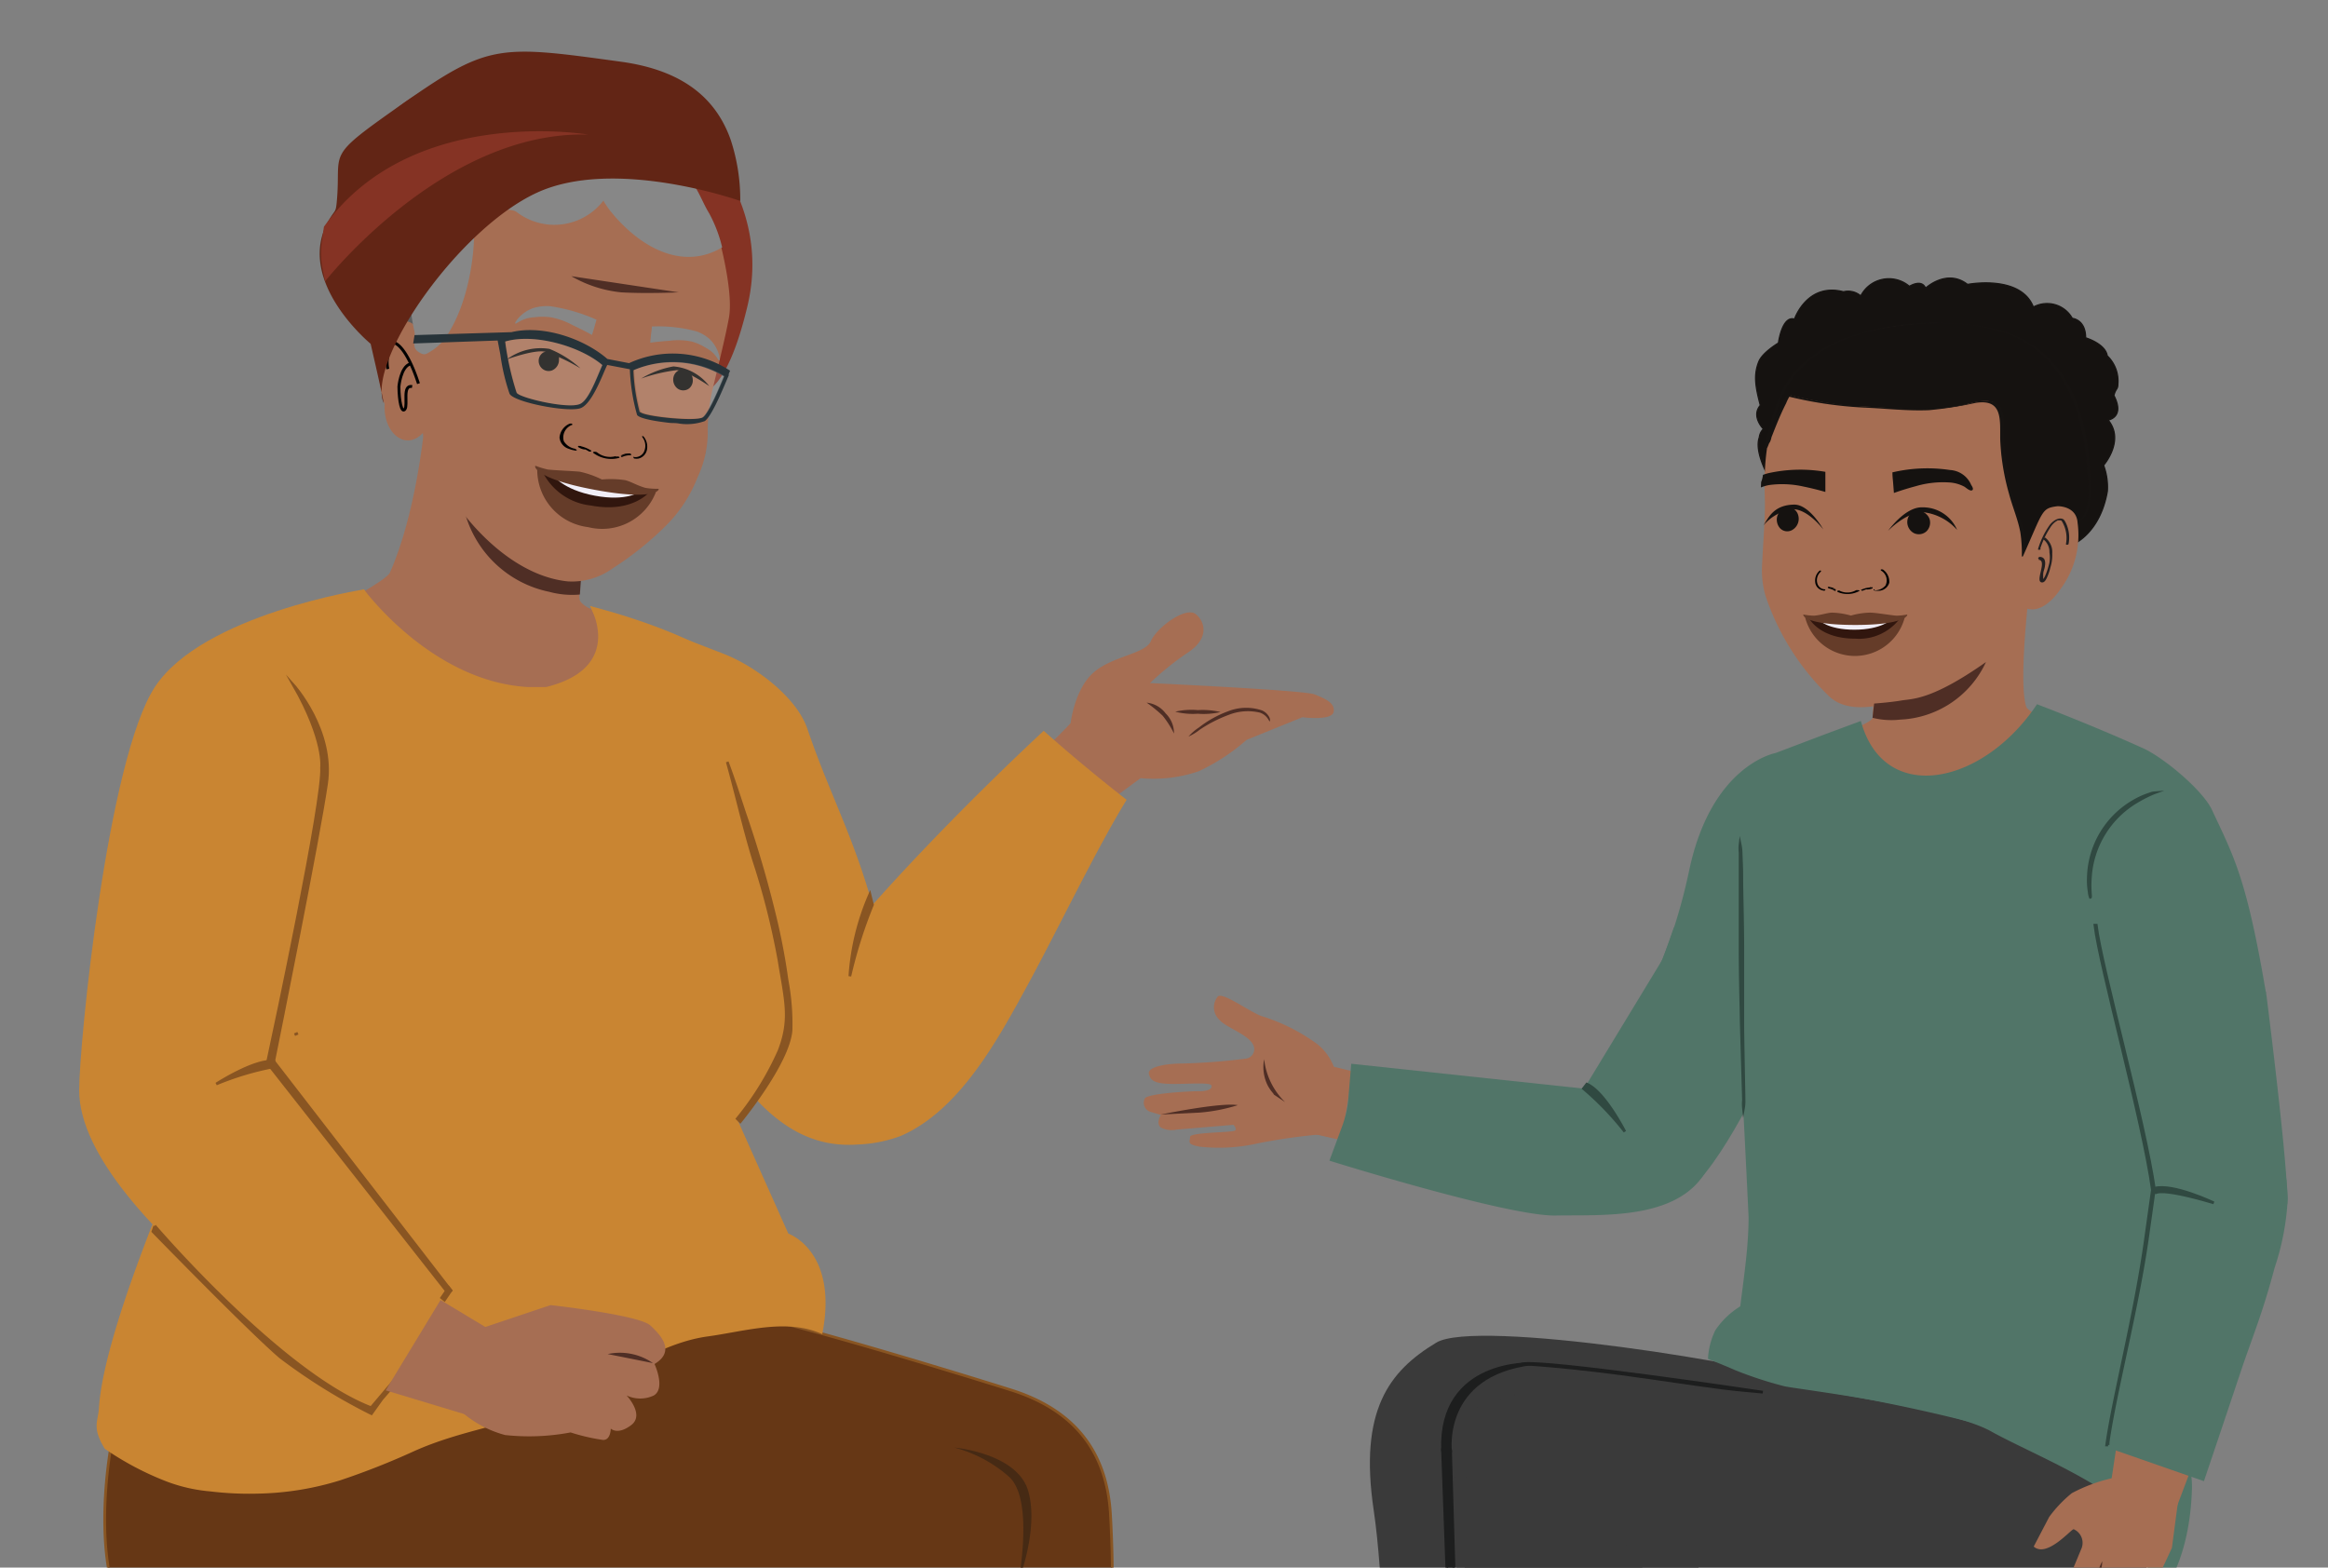 <svg id="Layer_1" data-name="Layer 1" xmlns="http://www.w3.org/2000/svg" xmlns:xlink="http://www.w3.org/1999/xlink" viewBox="0 0 205.83 138.61"><rect x="0" y="0" width="205.83" height="138.61" fill="#808080" stroke="none"/><defs><style>.cls-1,.cls-23{fill:none;}.cls-2{clip-path:url(#clip-path);}.cls-3{fill:#a66e53;}.cls-4{fill:#4f2e25;}.cls-5{fill:#517568;}.cls-6{fill:#3a3a3a;}.cls-7{fill:#1d1e1e;stroke:#1d1e1e;}.cls-13,.cls-15,.cls-16,.cls-17,.cls-23,.cls-7,.cls-8{stroke-miterlimit:10;}.cls-13,.cls-15,.cls-17,.cls-7{stroke-width:0.24px;}.cls-8,.cls-9{fill:#151210;}.cls-8{stroke:#161311;stroke-width:0.11px;}.cls-10{fill:#161311;}.cls-11{fill:#231f20;}.cls-12{fill:#010101;}.cls-13{fill:#304941;stroke:#304941;}.cls-14{fill:#c98532;}.cls-15{fill:#895522;}.cls-15,.cls-17{stroke:#895522;}.cls-16{fill:#993a2f;stroke:#993a2f;stroke-width:0.06px;}.cls-17{fill:#663715;}.cls-18{fill:#5e5f5f;}.cls-19{fill:#853324;}.cls-20{fill:#ec9a6f;}.cls-21{fill:#13110f;}.cls-22{fill:#878787;}.cls-23{stroke:#010101;stroke-width:0.26px;}.cls-24{fill:#273339;}.cls-25{fill:#fff;opacity:0.14;}.cls-26{fill:#622515;}.cls-27{fill:#462a14;}.cls-28{fill:#653c29;}.cls-29{fill:#31160e;}.cls-30{fill:#f1eef7;}</style><clipPath id="clip-path"><rect class="cls-1" x="-23.07" y="-2.37" width="247.03" height="141.16"/></clipPath></defs><g class="cls-2"><path class="cls-3" d="M119.58,94.73l-2.21-.54L116.11,99l.18,1.3,2.31.52C118.91,98.92,119.32,96.53,119.58,94.73Z"/><path class="cls-3" d="M118.21,96.68a4.78,4.78,0,0,0-1.72-4.34,16.63,16.63,0,0,0-5-2.51c-1.11-.43-3.45-2.17-3.83-1.7a1.5,1.5,0,0,0,.11,2c.62.79,3,1.43,3.12,2.56a.84.84,0,0,1-.76.92,55.44,55.44,0,0,1-5.55.43c-1.66,0-3.12.34-3,.9s.45.86,1.82.9,3.57-.17,3.7.13-.31.53-1.11.52-4.54.2-4.77.64a.84.84,0,0,0,.52,1.19l.9.27s-.47.73,0,1.11a2.09,2.09,0,0,0,1.41.18l5-.42s.3.28.17.49-4,.15-4,.58-.34.64.84.86a15.4,15.4,0,0,0,5.14-.29,51.57,51.57,0,0,1,5.42-.78Z"/><path class="cls-4" d="M109.44,97.72a15.21,15.21,0,0,1-3.4.66l-3.41.17S107.94,97.45,109.44,97.72Z"/><path class="cls-4" d="M111.77,93.66a3.62,3.62,0,0,0,.32,2.33c.28.52.56.74.53.79l1,.67A6.27,6.27,0,0,1,111.77,93.66Z"/><path class="cls-3" d="M180.23,45.78s-2.06,13.78-1.07,16.74c.23.72,10.45,5.85,10.45,5.85l-23.69,5L157,66.78s8.32-2.45,8.57-3.31a65.88,65.88,0,0,0,0-7.09"/><path class="cls-5" d="M195.58,71.63c-.82-1.77-4.3-4.65-6.08-5.46-4.64-2.1-9.4-3.9-9.4-3.9-4.75,7.15-13.54,9-15.57,1.48l-3.18,1.18L157,66.58s-5.67,1-7.65,10.38c-1.58,7.48-3.93,10.94-3.93,10.94s0,1.43,5.51,3.33a12.35,12.35,0,0,1,2.89,1.68h0c.08.17.78,14.5.78,14.74,0,4.07-1,8.12-1.08,12.19a46.18,46.18,0,0,1-.52,7.62,12.17,12.17,0,0,0,3.27,2.33c2.65,1.29,5.14,1.5,8.12,1.87,0,0,19,0,26.16-2.49.67-.23,3.65,0,4-.5s-1.42-4.7-1.4-5.39c0-1.17.07-2.34.11-3.51.2-8.72-2.62-20-3.31-25.53l5.1-1.9,5.29-4.58C198.62,77.59,197.49,75.73,195.58,71.63Z"/><path class="cls-6" d="M121.46,133.57c1.68,11.24,1.16,43.94,3.77,57.64,0,0,16.31,4.45,17.83,1.42,0,0,1-34.07,5.91-50.64,4.3-14.59,16.08-18.13,12.42-19.4-5.75-2-30.91-6-34.4-3.87C122.8,121.24,120.14,124.72,121.46,133.57Z"/><path class="cls-6" d="M129.69,140.56c-.06-.87-.15-1.74-.28-2.59a36.14,36.14,0,0,0-1.39-5.72,38.63,38.63,0,0,0-2.3-5.57c-.63-1.22,11.62-3.72,10.85-4.85,17.87-2.06,41.31,4.9,41.31,4.9s15.4,4.63,11.16,15.73c-5.62,14.72-46,3.38-59.17-1.82Z"/><path class="cls-7" d="M130.17,187.36c-.76-18.85-1.92-59.07-1.92-59.07l-.71-.08,2.15,59.1Z"/><path class="cls-7" d="M128.25,128.29s-.86-6.71,7.2-7.7c0,0-8.18-.39-7.91,7.62Z"/><path class="cls-7" d="M134.58,120.6s4.13.19,11.21,1.22,7,1,10.07,1.28c0,0-19.42-2.91-21.28-2.5Z"/><path class="cls-8" d="M155.64,35.84h0c-.44-1.66-.6-2.69-.14-3.85.32-.82,1.74-1.66,1.74-1.66s.32-2.45,1.42-2.11c0,0,1.1-3.26,4.33-2.42a1.7,1.7,0,0,1,1.53.37,2.79,2.79,0,0,1,4.3-.85s1.07-.69,1.43.16c0,0,1.87-1.76,3.71-.33,0,0,4.68-.91,5.82,2a2.55,2.55,0,0,1,3.44,1s1.18.09,1.18,1.72c0,0,1.75.52,1.91,1.59a3.1,3.1,0,0,1,.94,2.51c0,.49-.19.36-.35,1,1,1.95-.51,2.17-.51,2.17,1.5,1.81-.4,4-.4,4a5.59,5.59,0,0,1,.33,2.3c-.63,3.67-2.95,4.65-2.95,4.65a73.91,73.91,0,0,1-.4-7.47c.14-2.09-1.55-5.73-2.12-6.52s-4.61.62-10.81.62-7.44-1.11-8.18-.91c-1.53.41-2.83,5.84-2.78,7.48a35.09,35.09,0,0,1-.47,4.74s-3.29-1.41-2.4-4.17c0,0-1.09-2-.66-3.18a1.24,1.24,0,0,1,.36-.75S154.8,36.81,155.64,35.84Z"/><path class="cls-3" d="M176.3,56.68a18.33,18.33,0,0,1-9.64,5.59c-3.42.77-4.59-.35-5.08-.84a22,22,0,0,1-5.49-8.77,8.15,8.15,0,0,1-.29-2.81c.06-1.47.29-4.28.24-5.68-.13-3.57.2-6.81,2.11-9.85,4-6.33,13.73-6.39,17.38-4.74,4.27,1.93,6.26,6,6.61,10.32a11.78,11.78,0,0,1-.34,4,12.92,12.92,0,0,0-1.52,2.18"/><path class="cls-9" d="M158.16,34.92s-.28.26-2,4.65c.43-1.4.63-3.48,1.77-5.43,4-6.81,16.82-6.15,20.47-4.36,4.28,2.09,5.93,6.41,6.28,11.1a10.71,10.71,0,0,1-.28,4.7S184,46,184,46s-3.81.81-5,3.16l-.1-2A42.16,42.16,0,0,1,177,40.24s-.05-2.4,0-3.12c.06-2.21-1.92-1.71-3.29-1.33a18.7,18.7,0,0,1-3.58.4c-2.26,0-5.11-.29-6.17-.26A37.92,37.92,0,0,1,158.16,34.92Z"/><path class="cls-10" d="M158,34.94a5,5,0,0,0-.71,1.43c-.19.44-.38.87-.56,1.31l-.37.87c0,.11-.36,1,0,.7s.33-1.39.4-1.66a15.84,15.84,0,0,1,.55-1.9c1.66-4.51,6.26-6.36,10.72-6.88,3.17-.38,7-.39,10,.93,4.6,2,6.17,7,6.5,11.64.1,1.27.36,3.23-.42,4.34-.19.27-.5.29-1,.44a7.34,7.34,0,0,0-4.3,3l.31-.07a12.49,12.49,0,0,0-.09-2c-.11-.52-.37-1-.53-1.55a25.59,25.59,0,0,1-1.35-7.69c0-.89.11-2-.9-2.33a4,4,0,0,0-2.08.14c-3.1.74-6.15.39-9.3.27a34,34,0,0,1-6.57-1c-.07,0-.33.09-.26.11a35.3,35.3,0,0,0,6.76,1c1.91.08,3.83.31,5.74.23a33.15,33.15,0,0,0,4.11-.64c2.46-.41,2.17,1.51,2.2,3.25a20.48,20.48,0,0,0,.78,4.79c.3,1.14.79,2.26,1,3.41a12.33,12.33,0,0,1,.13,2.11c0,.06.29,0,.31-.07,1.08-1.89,2.94-2.26,4.76-3.06,1.1-.48,1-2.26,1-3.29-.07-4.25-1-9-4.47-11.79-2.33-1.88-5.3-2.31-8.21-2.41A22.62,22.62,0,0,0,162.9,30a11.38,11.38,0,0,0-4.07,2.7c-1.81,2-2.16,4.46-2.87,6.92,0,0,.28,0,.31-.06.53-1.31,1-2.63,1.65-3.9a3.83,3.83,0,0,1,.38-.73C158.36,34.85,158.07,34.89,158,34.94Z"/><path class="cls-3" d="M178.41,53.29c1.84,1.83,3.73-1.15,3.73-1.15a8,8,0,0,0,1.55-5.91c-.1-1.53-1.78-1.47-1.78-1.47-1.43.19-1.22.35-3.07,4.47"/><path class="cls-11" d="M180.39,48.5a7.77,7.77,0,0,1,.89-1.86,1.73,1.73,0,0,1,.66-.63l.11,0h.12l.06,0s0,0,0,0a.86.86,0,0,1,.15.22,2.85,2.85,0,0,1,.28,1.88c0,.1.22.06.23,0a3,3,0,0,0-.23-1.86c-.06-.11-.14-.29-.26-.35-.45-.21-1,.26-1.21.57a7.2,7.2,0,0,0-1,2.09c0,.09.21.06.24,0Z"/><path class="cls-11" d="M180.22,49.5c.86,0-.38,2,.34,2,.19,0,.3-.19.38-.34a4.59,4.59,0,0,0,.35-1,3.6,3.6,0,0,0,.16-1.22,1.61,1.61,0,0,0-.62-1.4c-.08,0-.29.08-.18.14a1.39,1.39,0,0,1,.55,1.16,2.84,2.84,0,0,1,0,.92,7.46,7.46,0,0,1-.31,1,2.26,2.26,0,0,1-.17.35s-.06.07-.07.11l0,0h0s0-.06,0-.07a.36.36,0,0,1,0-.1,2.4,2.4,0,0,1,0-.28c0-.21.1-.42.14-.63.07-.39.08-.87-.43-.9-.11,0-.24.17-.08.17Z"/><path class="cls-9" d="M169.16,45.23a1.08,1.08,0,0,1,1.16.24,1,1,0,0,1,.3.49,1.08,1.08,0,0,1-.27,1,1,1,0,0,1-1.15.17,1.11,1.11,0,0,1-.52-1.29,1,1,0,0,1,.48-.59"/><path class="cls-9" d="M166.93,46.94s1.49-2.11,3-2.08a3.29,3.29,0,0,1,3.11,2,4.73,4.73,0,0,0-3-1.57C168.5,45.29,166.93,46.94,166.93,46.94Z"/><path class="cls-9" d="M158.53,45a1,1,0,0,0-1.1.19,1,1,0,0,0-.3.48,1.15,1.15,0,0,0,.22,1,.88.88,0,0,0,1.06.22A1.14,1.14,0,0,0,159,45.6a1,1,0,0,0-.42-.61"/><path class="cls-9" d="M161.21,46.82s-1.2-2.17-2.53-2.2c-1.88,0-2.34,1.2-2.77,1.85a4,4,0,0,1,2.7-1.44C159.92,45.1,161.21,46.82,161.21,46.82Z"/><path class="cls-12" d="M162.7,52.26a1.56,1.56,0,0,0,1.42-.08c.09,0,.39,0,.26.08a2.15,2.15,0,0,1-1.93.07s0-.07,0-.09a.35.35,0,0,1,.23,0"/><path class="cls-12" d="M164.56,52.15a2.36,2.36,0,0,1,.87-.21.17.17,0,0,1,.14,0s0,.06,0,.07a1,1,0,0,1-.49.11.18.18,0,0,1-.14-.06s0-.07.06-.07a.76.76,0,0,0,.39-.08l.13.11a2.29,2.29,0,0,0-.78.19.15.15,0,0,1-.16,0s-.07-.06,0-.08"/><path class="cls-12" d="M165.76,52.2a1.23,1.23,0,0,0,.94-.42,1,1,0,0,0-.41-1.34s0-.07,0-.08a.31.31,0,0,1,.19,0,1.31,1.31,0,0,1,.56,1.17,1,1,0,0,1-.82.7,1.67,1.67,0,0,1-.39,0,.28.28,0,0,1-.18-.06s0-.06.08-.06"/><path class="cls-12" d="M162.06,52.07A.05.05,0,0,0,162,52a.4.4,0,0,1-.27-.09l-.1.11a1.32,1.32,0,0,1,.56.21.09.09,0,0,0,.11,0s.05-.06,0-.09"/><path class="cls-12" d="M162.32,52.12a1.29,1.29,0,0,0-.62-.22.09.09,0,0,0-.09,0,0,0,0,0,0,0,.07"/><path class="cls-12" d="M161.32,52.11a.72.72,0,0,1-.61-.44,1,1,0,0,1,.29-1.13,0,0,0,0,0,0-.08.14.14,0,0,0-.12,0,1.16,1.16,0,0,0-.39,1,.82.82,0,0,0,.53.71,1.14,1.14,0,0,0,.25.06.14.14,0,0,0,.12-.06s0-.06-.05-.06"/><path class="cls-9" d="M167.32,41.81c0,.35.05.69.07,1l.06.78c.76-.27,1.41-.46,1.9-.59a8.54,8.54,0,0,1,3-.34,3.24,3.24,0,0,1,1.34.38c.13.08.49.42.68.31s-.09-.46-.1-.5a2.16,2.16,0,0,0-1.86-1.29,13.49,13.49,0,0,0-5.1.21"/><path class="cls-9" d="M155.71,42.63a2.31,2.31,0,0,0,.16-.64,4,4,0,0,1,.52-.16,13.09,13.09,0,0,1,5-.11c0,.34,0,.69,0,1s0,.52,0,.78c-.76-.22-1.41-.37-1.9-.47a8.6,8.6,0,0,0-3-.15,3.5,3.5,0,0,0-.8.22Z"/><path class="cls-4" d="M165.7,62.21s1.42-.1,2.41-.27,2.65,0,7.48-3.4A8.77,8.77,0,0,1,168,63.63a6.86,6.86,0,0,1-2.44-.16Z"/><path class="cls-6" d="M128.68,130.46a24.35,24.35,0,0,1,4.74,1,12.58,12.58,0,0,1-.12-2.36c.34-.24.7-.48,1.07-.72a30.8,30.8,0,0,1,4.14,2.95,38.82,38.82,0,0,1,4.26,4.15,34.72,34.72,0,0,1,3.44,4.63c.29.47.56.94.82,1.43h-.15c3.65,7.51-.12,20.72-.37,33.66-.21,11.36-.25,12.78.09,18.84-2,2.61-16.66-.15-16.66-.15C129,176.33,128.68,130.46,128.68,130.46Z"/><path class="cls-5" d="M148,82l-1,2.82-8.78,14.46c.26,1.29,5.78.78,6.37,2,.68,1.34,1.51-.35,2,1.07s1.79-1.6,2,0c.17,1,.29,2.1.38,3.16,3.21-2.19,7.48-11.63,7.48-11.63Z"/><path class="cls-5" d="M148.52,99.75c-1.24-.94-3.54-.42-5-1.07-2.06-1-1.35-1.2-3.3-2.4l-20.75-2.22-.25,3a9.47,9.47,0,0,1-.57,2.57l-1.11,3s15.77,4.93,20,4.85,11.11.47,13.49-4.28C150.1,102.26,149.64,100.59,148.52,99.75Z"/><path class="cls-13" d="M153.85,74.65a3,3,0,0,0,0,.73c0,.51,0,1.18,0,2,0,1.68,0,4,0,6.53s.08,4.86.1,6.53l.2,6.83a3.49,3.49,0,0,0,0,.72,3.54,3.54,0,0,0,.05-.73c0-.51-.12-6-.11-6.82,0-1.67,0-4,0-6.53S154,79,154,77.35c0-.79-.05-1.46-.06-2A4.4,4.4,0,0,0,153.85,74.65Z"/><path class="cls-13" d="M184.72,78.88a6,6,0,0,1-.08-1.27,8,8,0,0,1,4.24-6.9,6.75,6.75,0,0,1,1.17-.5,1.36,1.36,0,0,1,.44-.11s-.63.23-1.54.77a8.38,8.38,0,0,0-4.13,6.74c-.08,1.07.06,1.72,0,1.73A1.47,1.47,0,0,1,184.72,78.88Z"/><path class="cls-5" d="M153.9,115.49a7.17,7.17,0,0,0-2.24,2.14,6.42,6.42,0,0,0-.65,2.53s1.43.56,2.42,1a34.41,34.41,0,0,0,4.31,1.41c1,.25,14.41,1.82,18.31,4s13,5.65,13.66,9.34a10.94,10.94,0,0,1-1.38,7.76s5.17-2.41,5.47-12-18-14-18-14l-21.49-1.84Z"/><path class="cls-3" d="M189.51,112.08c1.13,0,3.28-.26,4.4-.21,2.43.12,4.22-.36,6.65-.09l-8.71,23.07-5.4-2.46Z"/><path class="cls-3" d="M97.59,71.2l3.25-2.39a12.41,12.41,0,0,0,5.16-.62,17.89,17.89,0,0,0,4.22-2.77l4.93-2s2.59.34,2.76-.46-.77-1.19-1.68-1.56-14.55-1-14.55-1A24.75,24.75,0,0,1,105,57.72c1.82-1.18,1.65-2.6.76-3.39s-3.52,1.2-4,2.35S98.33,58,96.66,59.49s-2,4.45-2,4.45c-.59.66-2.2,2.22-2.2,2.22C92.45,66.33,97.59,71.2,97.59,71.2Z"/><path class="cls-4" d="M112.24,63.45a1.29,1.29,0,0,0-.68-.64,4.36,4.36,0,0,0-3,.09A9.45,9.45,0,0,0,106,64.33a4.37,4.37,0,0,0-.92.8,4.73,4.73,0,0,0,1-.61,11.9,11.9,0,0,1,2.56-1.31,4.57,4.57,0,0,1,2.78-.19,1.42,1.42,0,0,1,.66.5c.11.16.15.26.17.27S112.33,63.66,112.24,63.45Z"/><path class="cls-4" d="M105.91,62.79a6.24,6.24,0,0,0-2,.14,6.25,6.25,0,0,0,2,.18,6.45,6.45,0,0,0,2-.15A6.82,6.82,0,0,0,105.91,62.79Z"/><path class="cls-4" d="M102.8,63.29a8.61,8.61,0,0,1,1,1.57,2.45,2.45,0,0,0-.74-1.78,2.4,2.4,0,0,0-1.68-.95A11.92,11.92,0,0,1,102.8,63.29Z"/><path class="cls-14" d="M51.8,71.18c1.5-7.29,8.66-14.73,8.66-14.73L64,57.82c2.72,1.06,6.29,3.72,7.32,6.45l.09.25c1.91,5.61,4,9.31,5.73,15.5,7.2-8.1,15.14-15.4,15.14-15.4,3.69,3.3,7.33,6.1,7.33,6.1-2.7,4.4-6.09,11.49-8.71,16.3s-6,11.12-11.23,13.41a12,12,0,0,1-3.85.77c-7.71.56-11.27-7.22-15.6-12.72C57,84.42,50.62,76.91,51.8,71.18Z"/><path class="cls-15" d="M77.14,80a40.51,40.51,0,0,0-2,6.32,21.62,21.62,0,0,1,1.77-7.25Z"/><path class="cls-16" d="M63.85,62.36a24.32,24.32,0,0,0-1,6.4A25.18,25.18,0,0,0,63.85,62.36Z"/><path class="cls-14" d="M32.17,52.12a47.92,47.92,0,0,0-6.5,4c-3.74,2.72-8.84,6.22-9.69,14.31s3.27,21.43,0,31.24a90.81,90.81,0,0,0-4.05,18.63l36-51.1Z"/><path class="cls-17" d="M9.87,127.55S6.62,144,15.09,146.47s44.42,3,44.42,3A146.4,146.4,0,0,0,60.62,170c1.26,9.06,3.43,22.11,3.43,22.11s25.34,1.83,28.23-3.42c2.53-18.67,7-35.92,5.9-54.79-.35-6.13-3.79-9.42-8.81-11s-14.84-4.55-19.9-5.82S54.69,119,54.69,119,27.73,134.21,9.87,127.55Z"/><path class="cls-18" d="M33.13,16.51a4,4,0,0,1,4.35-1.71c.1-3.26,3.35-5,6.62-4.94,1.67.12,3.35,1,4.95.49a9.79,9.79,0,0,0,2.66-1.62c3.67-2.43,9,.89,11.86,4.26s1.9,6.92.15,11c-.81,1.87-.75,2.92-1.07,4.95S61,34.32,60.87,36.24s2.77,4.07.83,4.12L40.8,36.78c-3.15.46-5.1-.59-6.55-3.43-1-1.93-.59-2-.62-4.13-.1-2.8-2.83-5-2.51-7.83A10.34,10.34,0,0,1,33.13,16.51Z"/><path class="cls-19" d="M30.53,16.25a32.89,32.89,0,0,1,16.78-1.69c9.32,1.53,13.6,7.51,15,11.72a12.61,12.61,0,0,1-.55,8.45s2.31.76,4.31-7.6C69,15,56.83,6.87,53.79,6.76S35.42,2.69,30.53,16.25Z"/><path class="cls-3" d="M37.47,38.18s-.73,7.39-3,12.46c-.32.71-5.07,3.21-5.07,3.21l6.65,2.64c3.75,1.08,12.26,1.38,16,.26L55.24,55s-3.83-1.07-4-2,.91-7.61.91-7.61"/><g id="freepik--character-2--inject-1332"><path class="cls-20" d="M43.62,67a10.27,10.27,0,0,1-.69-1.26,4.87,4.87,0,0,1-.34-1.51,4.66,4.66,0,0,1,.28-1.85,4.9,4.9,0,0,1,.67-1.23l0,0,0-.08c-.37-.9-.66-1.76-.89-2.33a3.69,3.69,0,0,0-.42-.9.5.5,0,0,0,.07.25l.22.68c.2.6.43,1.41.82,2.4l0-.12a4.78,4.78,0,0,0-1,3.26,4.94,4.94,0,0,0,.41,1.55,4.44,4.44,0,0,0,.54.92A1.53,1.53,0,0,0,43.62,67Z"/><path class="cls-20" d="M35.13,64.62a8.3,8.3,0,0,0-.78-.79,4,4,0,0,1-1.28-2.19c-.06-.5,0-1-.08-1.47a1.54,1.54,0,0,0-.58-1.09,1,1,0,0,0-.83-.15c-.19.06-.26.17-.25.17a1.33,1.33,0,0,1,.28-.09.94.94,0,0,1,.7.2,1.44,1.44,0,0,1,.46,1c.06.43,0,.93.06,1.47A3.2,3.2,0,0,0,33.41,63a6.39,6.39,0,0,0,.83.89A4.52,4.52,0,0,0,35.13,64.62Z"/><path class="cls-20" d="M37.78,62.74a14.3,14.3,0,0,0-1.13-.93,7,7,0,0,1-2.18-2.7,3.82,3.82,0,0,1-.24-.94,5.78,5.78,0,0,1,0-.93,2,2,0,0,0-.47-1.55.87.87,0,0,0-.62-.26.85.85,0,0,0-.47.13.46.46,0,0,0-.24.33.75.75,0,0,1,.28-.25.79.79,0,0,1,.91.16A1.84,1.84,0,0,1,34,57.23a7.69,7.69,0,0,0,0,1,3.85,3.85,0,0,0,.26,1,6.53,6.53,0,0,0,2.28,2.74c.37.27.68.47.9.61A1,1,0,0,0,37.78,62.74Z"/><path class="cls-20" d="M33.63,53.38a2.77,2.77,0,0,1,.76,1,6.14,6.14,0,0,1,.38,1.35,7.54,7.54,0,0,0,.48,1.73,6.42,6.42,0,0,0,2,2.54,5.08,5.08,0,0,0,.84.51,1.09,1.09,0,0,0,.34.13s-.45-.26-1.08-.78a6.81,6.81,0,0,1-1.9-2.51A7.76,7.76,0,0,1,35,55.71a5.84,5.84,0,0,0-.44-1.4A1.7,1.7,0,0,0,33.63,53.38Z"/></g><g id="freepik--character-1--inject-1332"><path class="cls-3" d="M52.14,53.81,33.4,52.61l-2.35,6.83s4.64,4.73,5.14,5,12,3.26,12,3.26,13.3-4.37,13.12-4.34S52.14,53.81,52.14,53.81Z"/><path class="cls-14" d="M14.74,131a14.23,14.23,0,0,0,3.82.87,28.74,28.74,0,0,0,4.25.2,26,26,0,0,0,7.28-1.18,65.74,65.74,0,0,0,6.49-2.56c4.27-1.92,8.4-2.27,12.68-4.16s8.69-5.37,13.32-6c3.29-.45,7-1.63,10.12-.2,1.45-7.36-3-8.89-3-8.89L65.2,99l3.42-4.39c.93-4.36,2.2-15.59,1.11-17.37l-9.47-19.9-8.09-3.76c.36.66,2.76,5.52-3.88,7.17H46.66c-8.53-.5-14.49-8.64-14.49-8.64L29.4,53.59,18.26,97s-9,19.4-9.51,27.47c-.07,1.25-.65,1.72.51,3.63A26.15,26.15,0,0,0,14.74,131Z"/></g><line class="cls-15" x1="26.04" y1="91.49" x2="26.34" y2="91.36"/><path class="cls-14" d="M52.17,53.59s12,2.94,13.6,6.87c2.36,6,4.3,19,4.3,19l-5.72.06Z"/><path class="cls-15" d="M69.94,91.1a20.93,20.93,0,0,0-.36-4.46c-.22-1.62-.52-3.23-.88-4.83A99.24,99.24,0,0,0,65.88,72c-.51-1.54-1-3.09-1.58-4.63.81,2.9,1.46,5.83,2.34,8.7a66.29,66.29,0,0,1,2.24,8.85c.58,3.59,1.08,5.21,0,8a26.33,26.33,0,0,1-3.7,6l.27.27S69.72,94,69.94,91.1Z"/><path class="cls-4" d="M51.37,51.15s-1.55-.35-2.61-.72-2.91-.41-7.63-5a9.77,9.77,0,0,0,7.43,6.9,7.69,7.69,0,0,0,2.71.24Z"/><path class="cls-3" d="M58.86,19.23l.06.06-.06-.12Zm2.62.93a.69.69,0,0,0,.11.13v-.05S61.49,20.11,61.48,20.16Zm-21,24.6c2.16,3,5.72,6.25,9.74,6.65a6.15,6.15,0,0,0,4-1.19,28.09,28.09,0,0,0,4.83-3.91,12.45,12.45,0,0,0,2.64-4.14,9.31,9.31,0,0,0,.88-4.29,19.28,19.28,0,0,1,.33-3c.2-.94,1.15-4.61,1.55-6.79s-.76-6.55-.76-6.55c0-.61-.9-.42-1.15-.94l-.26,0a.26.26,0,0,1,.09.26,2,2,0,0,1-.84-.56h0a1,1,0,0,1-1.05-.46c0,.06,0,.19.1.2a1.29,1.29,0,0,1-1-.51,2.13,2.13,0,0,0,0,.25,2.51,2.51,0,0,1-.78-.49c0,.08,1.54.08,1.53.12-.4,0,0,.19-.25-.15L59.91,19c-.33,0-.35.21-.57-.07.06.07-.08-.67-.09-.61-.38-.06-.27-.07-.57-.3,0,.06-1.11.23-1.12.29-.32-.05-.28.26-.5,0,0,.07.27-.21.32-.14-.39,0-.57.23-.85-.12,0,.07-1.18-.83-1.18-.83-.39,0-.35.13-.63-.16.11.14-1.77-.37-1.72-.24-.32-.05.44,1.27.2,1.05,0,.06-.71-.29-.71-.29-.33,0,.11.38-.11.11,0,.06,0,.24.09.25a1.32,1.32,0,0,1-1.2-.36c.11.14.16.27.22.34a1.3,1.3,0,0,1-.88-.31c0,.06.1.25.16.26a1.3,1.3,0,0,1-1-.27c0,.06.1.2.15.26a.87.87,0,0,1-.75-.23l.16.27a2,2,0,0,1-.84-.13c0,.06.11.14.1.2a2.33,2.33,0,0,1-.63-.16c0,.06.16.21.1.2-.26,0-.47.05-.77-.12,0,.07.1.2.16.27a1.74,1.74,0,0,1-.77-.18.43.43,0,0,0,.1.26c-.26,0-.47.05-.78-.11,0,0,.1.19.16.26a4,4,0,0,1-.77-.11c0,.05.11.13.16.2a2.22,2.22,0,0,1-.82-.18c0,.12,0,.18,0,.24-.2,0-.32-.1-.51-.13l-.34.07C42.82,19.5,39.58,18,39.58,18c-2.23,1.29-.78,9.86-.88,11s-.79,1.35-.79,1.35c-.26-.46-.83.7-.95.2s.07-.95-.06-1.4c-.44-1-1.77-.92-2.57-.44l-.14.18c-1.19,1.19-.73,5.5-.18,6.84-.16,2.55,1.86,4.19,3.37,2.56l.21,1"/><path class="cls-12" d="M54.45,40.33A1.84,1.84,0,0,1,52.79,40c-.1-.08-.46-.07-.33.05a2.63,2.63,0,0,0,2.27.44c.06,0,.06-.07,0-.1a.37.37,0,0,0-.27,0"/><path class="cls-12" d="M52.28,39.85a3,3,0,0,0-1-.41.26.26,0,0,0-.17,0,0,0,0,0,0,0,.08,1.25,1.25,0,0,0,.55.22c.06,0,.15,0,.19-.05s0-.08-.06-.09a.92.92,0,0,1-.45-.17l-.17.11a2.9,2.9,0,0,1,.89.37.21.21,0,0,0,.19,0s.09-.06,0-.1"/><path class="cls-12" d="M50.85,39.68a1.44,1.44,0,0,1-1-.67,1.18,1.18,0,0,1,.73-1.44c.06,0,0-.07,0-.1a.37.37,0,0,0-.23,0,1.46,1.46,0,0,0-.88,1.22,1.16,1.16,0,0,0,.84,1,1.86,1.86,0,0,0,.46.13.28.28,0,0,0,.22,0c0-.05,0-.08-.08-.09"/><path class="cls-12" d="M55.24,40.23s0-.07.07-.07a.46.46,0,0,0,.34-.06l.09.16a1.52,1.52,0,0,0-.69.13.12.12,0,0,1-.13,0s-.05-.08,0-.1"/><path class="cls-12" d="M54.92,40.25a1.61,1.61,0,0,1,.77-.15.13.13,0,0,1,.1.06.06.06,0,0,1,0,.09"/><path class="cls-12" d="M56.1,40.42a.87.87,0,0,0,.8-.4,1.24,1.24,0,0,0-.12-1.38s0-.08,0-.09a.21.21,0,0,1,.14.07,1.41,1.41,0,0,1,.27,1.2,1,1,0,0,1-.75.73,1.08,1.08,0,0,1-.31,0s-.11,0-.12-.09,0-.07.06-.06"/><path class="cls-21" d="M60.06,32.75a.89.89,0,0,1,1.19.8.91.91,0,0,1-.34.81.87.87,0,0,1-1,0,1,1,0,0,1-.31-1.18.87.87,0,0,1,.48-.46"/><path class="cls-21" d="M56.69,33.47a8.44,8.44,0,0,1,2.85-1.07,4.41,4.41,0,0,1,3.17,1.74s-2-1.39-2.88-1.41A14.94,14.94,0,0,0,56.69,33.47Z"/><path class="cls-21" d="M49.21,31.27a1.23,1.23,0,0,0-1.18-.1.92.92,0,0,0-.33.38.91.91,0,0,0,.09.88.87.87,0,0,0,1,.33,1,1,0,0,0,.63-1c0-.07.08-.19-.18-.39"/><path class="cls-21" d="M51.32,32.57a9.18,9.18,0,0,0-2.74-1.72,5,5,0,0,0-3.77.93s2.41-.89,3.39-.68A16.67,16.67,0,0,1,51.32,32.57Z"/><path class="cls-22" d="M57.63,28.9c0,.27-.06.53-.08.8l-.06.6c.69-.09,1.28-.14,1.72-.17a5.8,5.8,0,0,1,1.95.07,4.68,4.68,0,0,1,1.19.52,3.42,3.42,0,0,1,.61.41c.42.38.56.77.64.74s0-.36,0-.39A3.13,3.13,0,0,0,62.76,30a3.45,3.45,0,0,0-1.18-.7,13.09,13.09,0,0,0-3.95-.43"/><path class="cls-22" d="M52.74,28.27c-.07.25-.15.51-.22.77l-.18.58c-.66-.37-1.24-.65-1.67-.85a6.62,6.62,0,0,0-2-.72,5.69,5.69,0,0,0-1.4,0,3.64,3.64,0,0,0-.77.13c-.57.18-.87.48-.94.43s.15-.33.17-.36a3.18,3.18,0,0,1,1.39-1,4.17,4.17,0,0,1,1.47-.18,15.45,15.45,0,0,1,4.15,1.2"/><path class="cls-23" d="M37,33.92c-1.14-3.5-2.16-3.61-2.16-3.61a2.77,2.77,0,0,0-.55,2.32"/><path class="cls-23" d="M36.44,34.18c-.9-.17-.35,1.6-.64,2s-.52-.72-.53-2c0,0,.15-1.74,1-2"/><path class="cls-4" d="M50.51,24.42a11,11,0,0,0,4.41,1.43c2.27.13,5.08,0,5.08,0"/><path class="cls-22" d="M62.7,18.86h0c-.51-.83-.81-1.7-1.35-2.51s-1.06-1.52-1.63-2.28c0,0-.78-.11-.81-.16l0,0,0-.08a1,1,0,0,1-.13-.16,17.06,17.06,0,0,0-11.56-1.38,14.15,14.15,0,0,0-10.58,17c.15.65-.28,1.39.32,1.8s.69.23,1.31-.14a4.68,4.68,0,0,0,1.44-1.59c1.83-3,2.56-7.83,2.07-11.28.37.67,3.28.2,3.89.66a5.47,5.47,0,0,0,7.68-1,7.38,7.38,0,0,0,.79,1.13c2.7,3.23,6.39,5,9.71,3A12.32,12.32,0,0,0,62.7,18.86Z"/><path class="cls-24" d="M44,30.11l.24,1.25a18.13,18.13,0,0,0,.81,3.45c.35.76,5.26,1.7,6.31,1.27s2-3.19,2.33-3.81l2,.38a17,17,0,0,0,.64,4.05c.33.42,2.61.66,2.86.69s.52,0,.84.06a4.64,4.64,0,0,0,2.29-.22c.54-.41,1.31-2.13,2-3.78l.11-.25c0-.06,0-.11,0-.13h0l.12-.29a9.22,9.22,0,0,0-8.93-.67l0,0-1.92-.37c-2-1.75-5.64-3.05-8.48-2.37h0l-8.57.26-.12.74Zm12.56,6.35A17.23,17.23,0,0,1,56,32.74a8.85,8.85,0,0,1,8,.54v0c-.37.88-1.33,3.22-1.87,3.62s-5.16-.06-5.52-.46Zm-10.9-1.77a25.47,25.47,0,0,1-1-4.49c2.55-.76,6.64.41,8.59,2.08-.51,1.14-1.22,3.15-2,3.45-1.08.45-5.35-.56-5.57-1Z"/><path class="cls-25" d="M56.65,36.43a17,17,0,0,1-.58-3.72,8.84,8.84,0,0,1,8,.54v0c-.36.88-1.33,3.22-1.86,3.62s-5.16-.06-5.53-.46Z"/><path class="cls-25" d="M45.69,34.69a25.47,25.47,0,0,1-1-4.49c2.55-.76,6.64.41,8.59,2.08-.51,1.14-1.22,3.15-2,3.45-1.08.45-5.35-.56-5.57-1Z"/><path class="cls-26" d="M32.77,30.4S26,24.83,29.06,19.49c.59-1,.62-.68.71-1.59.46-4.78-1.28-3.75,6.09-8.91s8.39-5,19.06-3.53c5.5.76,8.38,3.26,9.67,6.86a16.93,16.93,0,0,1,.86,5.45s-11.08-3.93-18-.72S32.66,31.61,33.86,35.48C34.2,36.57,32.77,30.4,32.77,30.4Z"/><path class="cls-19" d="M28.74,24.88S39.2,11.53,52,11.9c0,0-15.67-2.68-23.36,8.15l-.19,1.32a7.32,7.32,0,0,0,.08,2.47Z"/><path class="cls-27" d="M84.38,128s5.56.48,6.53,3.84-.87,8-.87,8,1.43-7.31-.86-9.29A11.89,11.89,0,0,0,84.38,128Z"/><path class="cls-14" d="M32.17,52.12s-14.24,2.21-18.46,8.6S7,92.32,7,96.4C7,107.92,34,124.49,34,124.49L39.46,114,21.65,92.67l2-16.52Z"/><path class="cls-15" d="M28.43,67.86C28.62,70.67,24.29,91,23.64,94l.56-.17c.52-2.6,3.94-19.54,4.67-24.52.7-4.72-2.93-8.75-2.93-8.75C28.76,65.49,28.43,67.86,28.43,67.86Z"/><polygon class="cls-15" points="24.2 93.83 23.64 94 39.62 114.34 39.87 114.11 24.2 93.83"/><path class="cls-15" d="M13.68,108.39s11.12,13,19.13,16.08l2.46-2.91h.35l-1.86,2.15L32.84,125a50.77,50.77,0,0,1-8.05-5c-2.71-2.31-11.27-11.11-11.27-11.11l.16-.48"/><polyline class="cls-3" points="38.95 114.95 44.74 118.44 42.97 125.62 34.1 122.94"/><path class="cls-3" d="M42,117.64l6.68-2.24s7.81.87,8.82,1.8,2.2,2.31.37,3.41c0,0,1,2.15-.06,2.78a2.81,2.81,0,0,1-2.41,0s1.62,1.7.41,2.62-1.81.31-1.81.31,0,1.06-.71,1a17.45,17.45,0,0,1-2.84-.66,19.71,19.71,0,0,1-5.79.23,9.57,9.57,0,0,1-3.87-2.07Z"/><path class="cls-4" d="M53.73,119.73a5.11,5.11,0,0,1,4,.8"/><polygon class="cls-15" points="39.87 114.11 39.3 114.95 39.05 114.75 39.67 113.85 39.87 114.11"/><path class="cls-5" d="M192.88,104c2.24.59,4.37,1.53,6.63,2,.9.2,1.81.33,2.72.47.14-3-1.88-18.76-1.88-18.76l-13.5,1.74,3.77,14.06A15.85,15.85,0,0,1,192.88,104Z"/><path class="cls-5" d="M201.12,101.08c-1.09-.37-5.53,1.63-6.58,1.16-1.55-.7-2,1.13-3.64.73l.44,1.56c-2,3.41-4.48,23.65-4.48,23.65l8,2.79q1.69-5,3.36-10c1-2.93,1.85-4.94,2.89-8.87a22.68,22.68,0,0,0,1.16-6.12,20,20,0,0,0-.3-2.88C201.88,102.5,201.79,101.31,201.12,101.08Z"/><path class="cls-13" d="M190.5,105.25c-.87-6.13-4.71-19.74-5.16-23.44h-.12c.44,3.7,4.25,17.31,5.09,23.43Z"/><path class="cls-13" d="M190.3,105.25l-.58,4.14c-.92,6.77-2.88,14.2-3.46,18.38h.13a2.17,2.17,0,0,1,0-.25c.63-4.43,2.59-11.78,3.49-18.13.2-1.42.4-2.8.58-4.14Z"/><path class="cls-13" d="M140,96.25a26.11,26.11,0,0,1,3.66,3.81s-1.8-3.54-3.36-4.2Z"/><path class="cls-15" d="M24.18,94.33a25.65,25.65,0,0,0-5.06,1.52s3.4-2.2,5.09-2Z"/><path class="cls-13" d="M190.5,105.57s0-.76,5.23.79c0,0-3.59-1.72-5.23-1.29Z"/><path class="cls-3" d="M180.48,143.66a.35.35,0,0,0,.22-.08s-.33,1.43,1.82.61c0,0,1.69.7,2.72-.13a8.59,8.59,0,0,0,3.09-.44c.88-.5,3.7-6.76,3.7-6.76l.62-4.7-5.59-2.23-.26.76a14.4,14.4,0,0,0-3.62,1.34,11.26,11.26,0,0,0-2,2.1l-1.37,2.62c1.17,1.05,3.37-1.61,3.54-1.53A1.32,1.32,0,0,1,184,137c-.54,1.3-1.16,2.79-1.21,3a15.92,15.92,0,0,1-2.79,2A.89.89,0,0,0,180.48,143.66Z"/><path class="cls-4" d="M185.44,139.15a7.13,7.13,0,0,1-1.33,2.45,6.32,6.32,0,0,1-2.36,1.44,5.36,5.36,0,0,0-1.08.45,3.54,3.54,0,0,0,1.16-.25,5.53,5.53,0,0,0,2.51-1.42,6.18,6.18,0,0,0,1.3-2.58,3.8,3.8,0,0,0,.23-1.19A5.46,5.46,0,0,0,185.44,139.15Z"/><path class="cls-28" d="M52.68,42.75c-2-.37-5.18-1.22-5.18-1.22A5.11,5.11,0,0,0,52,46.61a5.09,5.09,0,0,0,6-3.12S54.67,43.13,52.68,42.75Z"/><path class="cls-29" d="M52.7,42.76c-1-.18-4.74-1.06-4.74-1.06a5.42,5.42,0,0,0,4.29,3c3.71.7,5.21-1.24,5.21-1.24Z"/><path class="cls-30" d="M52.71,42.91c-.94-.18-3.8-.88-3.8-.88s.84,1.27,3.68,1.8,3.94-.34,3.94-.34Z"/><path class="cls-28" d="M58.22,43.22a6.46,6.46,0,0,1-1.15-.08c-.77-.22-1.22-.53-1.78-.68a8.4,8.4,0,0,0-2.07-.06,8.5,8.5,0,0,0-1.95-.69c-.58-.06-2-.11-2.82-.19a8.48,8.48,0,0,1-1.1-.33c-.15,0-.08,1.13,5.23,2.12S58.35,43.29,58.22,43.22Z"/><path class="cls-28" d="M164,54.79c1.68,0,4.41-.2,4.41-.2a4.55,4.55,0,0,1-8.81,0S162.36,54.79,164,54.79Z"/><path class="cls-29" d="M164,54.79c.8,0,4-.13,4-.13a4.52,4.52,0,0,1-4,1.81c-3.13,0-4.05-1.79-4.05-1.79Z"/><path class="cls-30" d="M164,54.92c.8,0,3.23-.14,3.23-.14s-.87.9-3.27.9-3.15-.87-3.15-.87Z"/><path class="cls-28" d="M159.46,54.34a5.33,5.33,0,0,0,.94.1c.66-.06,1.08-.24,1.56-.27a6.85,6.85,0,0,1,1.69.26,6.68,6.68,0,0,1,1.69-.26c.48,0,1.67.21,2.33.27a5.33,5.33,0,0,0,.94-.1c.12,0-.11.92-4.58.92S159.34,54.37,159.46,54.34Z"/></g></svg>